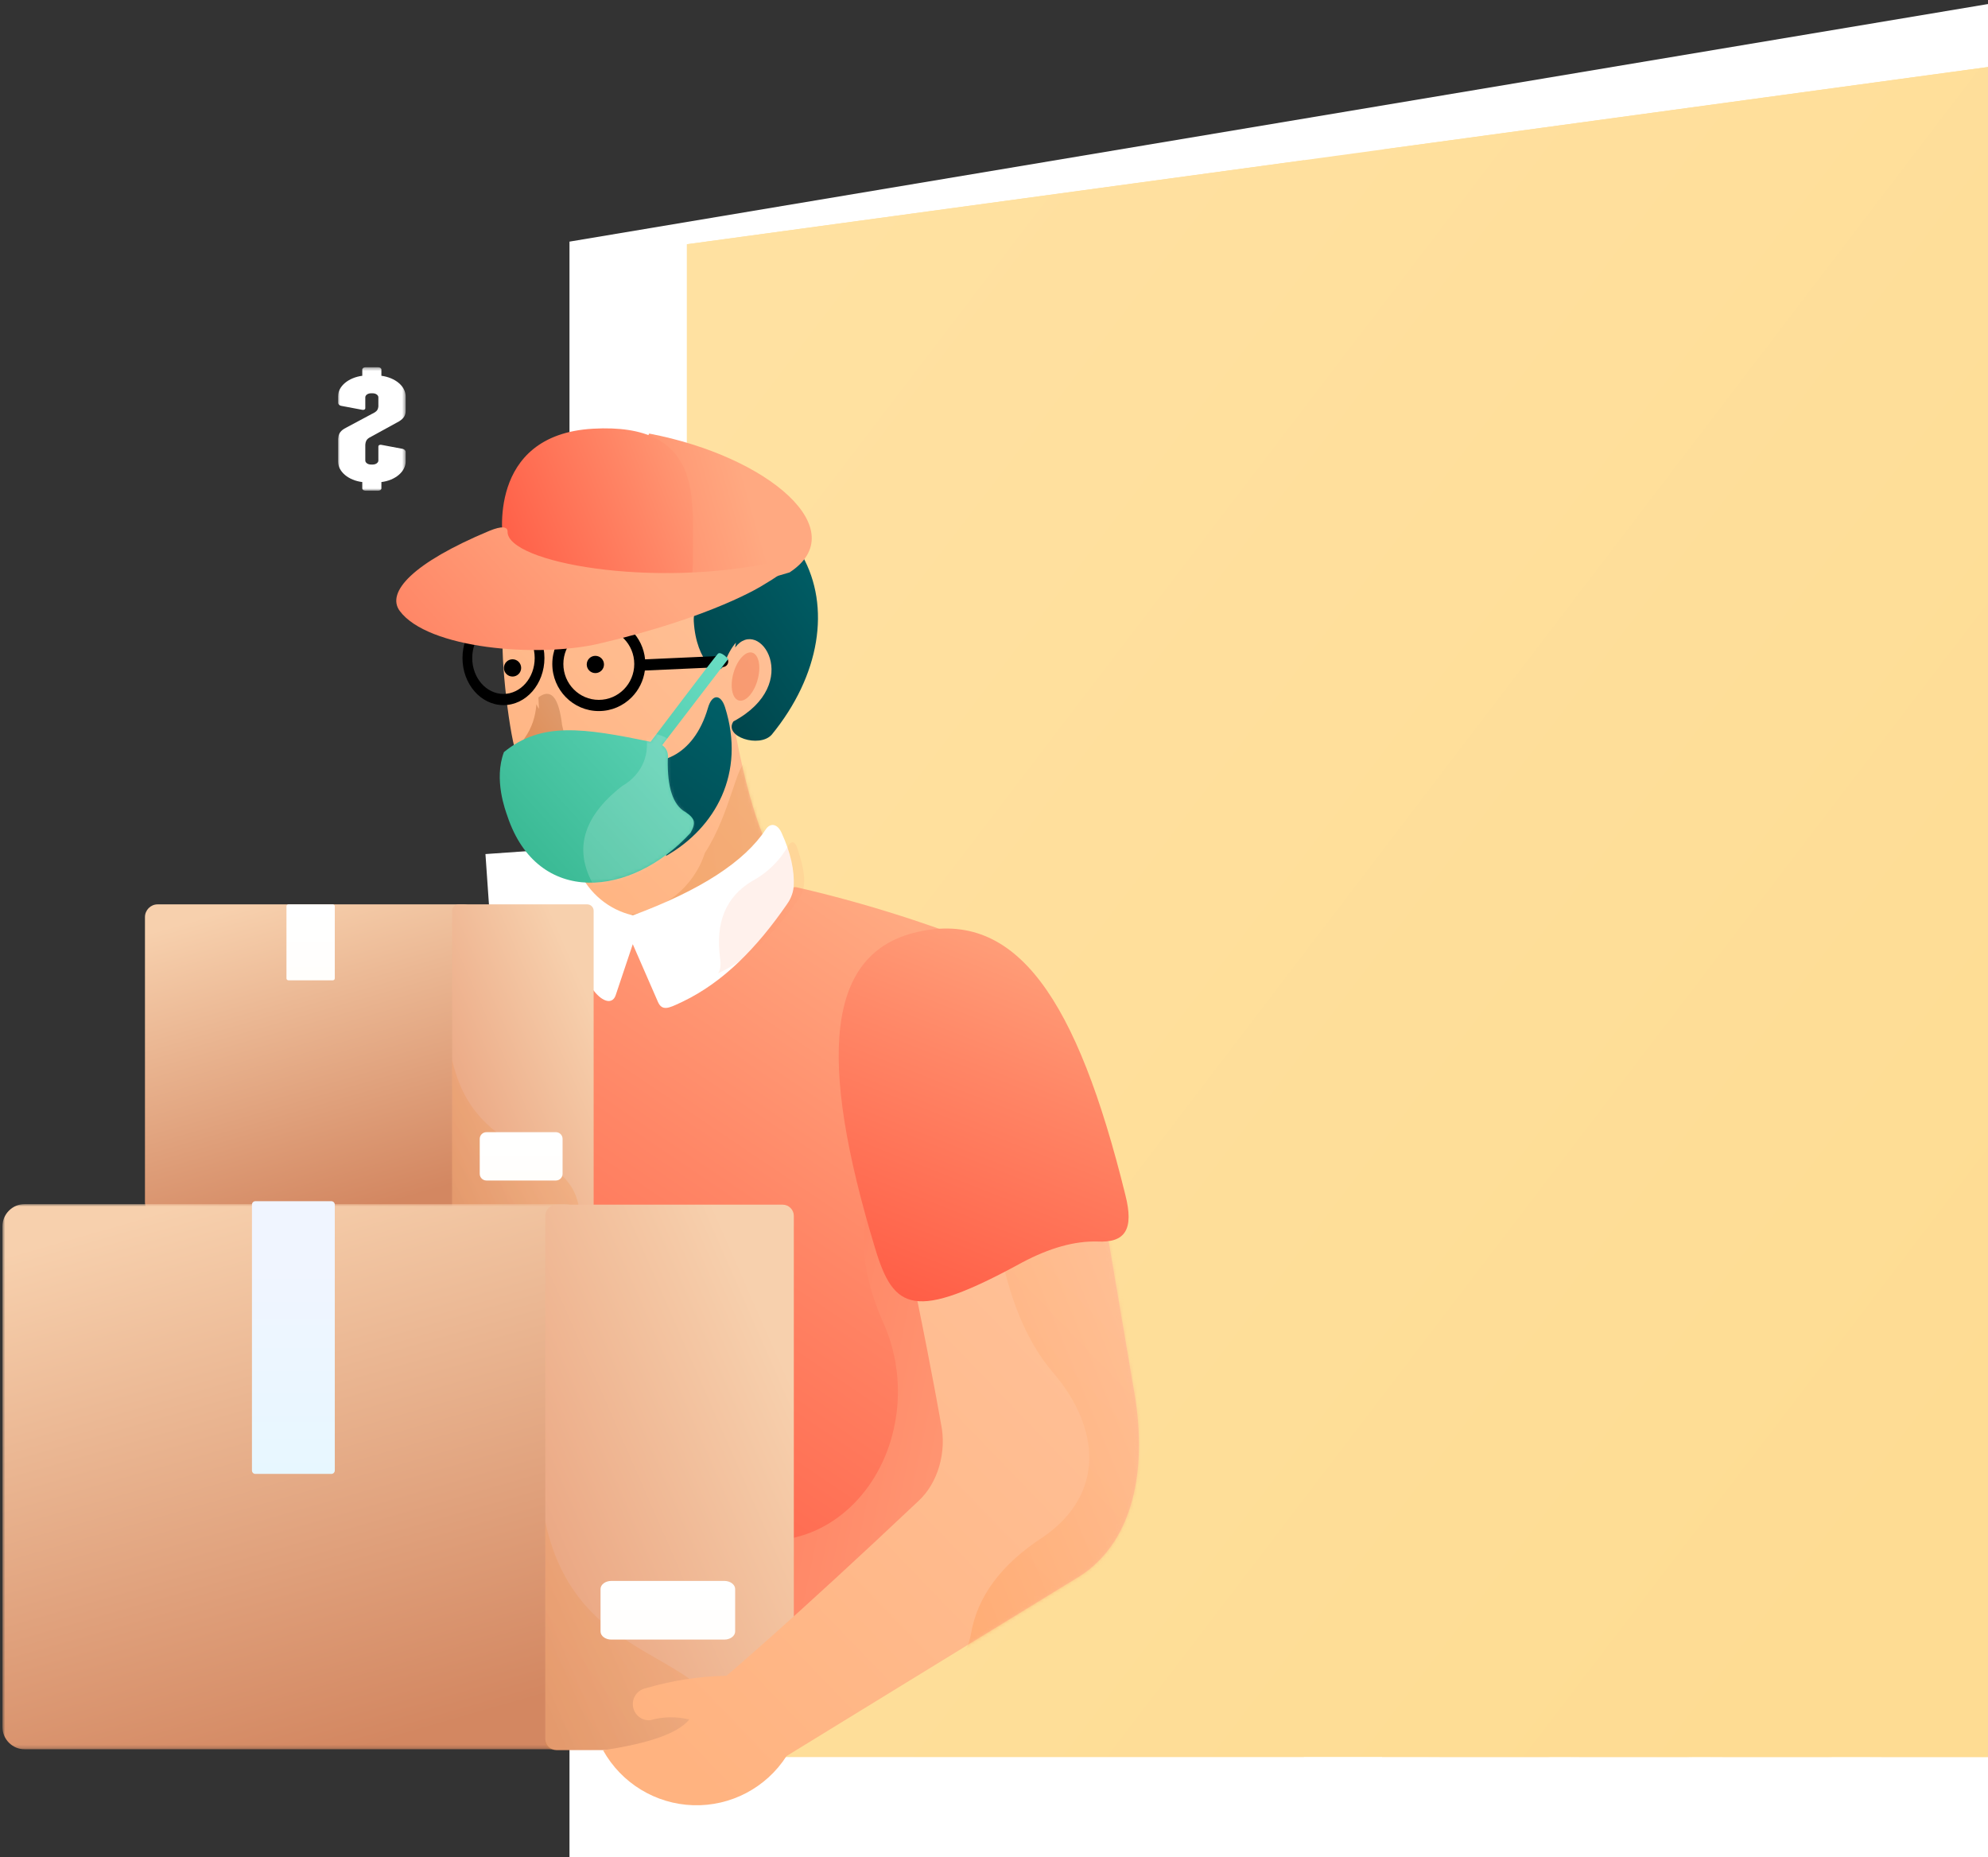 <svg width="576" height="538" viewBox="0 0 576 538" fill="none" xmlns="http://www.w3.org/2000/svg">
<rect x="0" y="0" width="576" height="538" fill="#333333" stroke="none"/>
<path fill-rule="evenodd" clip-rule="evenodd" d="M165 70L583 0V504V538H165V70Z" fill="white"/>
<path fill-rule="evenodd" clip-rule="evenodd" d="M199.133 70.755L579.133 19V478.033V509H199.133V70.755Z" fill="url(#paint0_linear_0_1384)"/>
<mask id="mask0_0_1384" style="mask-type:luminance" maskUnits="userSpaceOnUse" x="199" y="19" width="381" height="490">
<path fill-rule="evenodd" clip-rule="evenodd" d="M199.133 70.755L579.133 19V478.033V509H199.133V70.755Z" fill="white"/>
</mask>
<g mask="url(#mask0_0_1384)">
<path fill-rule="evenodd" clip-rule="evenodd" d="M180.601 162.845L185.023 243.74L228.801 242.211L227.572 161.205L180.601 162.845Z" fill="#FDE3C2"/>
<path fill-rule="evenodd" clip-rule="evenodd" d="M228.418 241.22L237.495 240.903L239.642 161.492L227.246 160.211L228.418 241.22Z" fill="#E9C3AF"/>
<path fill-rule="evenodd" clip-rule="evenodd" d="M185.101 243.766L229.074 242.231L228.899 237.234L185.101 243.766Z" fill="#E9C3AF"/>
<mask id="mask1_0_1384" style="mask-type:luminance" maskUnits="userSpaceOnUse" x="190" y="194" width="28" height="33">
<path fill-rule="evenodd" clip-rule="evenodd" d="M202.541 197.182C195.192 201.622 190.017 211.205 190.981 218.586C191.946 225.966 198.685 228.35 206.034 223.907C213.385 219.465 218.56 209.881 217.593 202.504C216.942 197.506 213.641 194.801 209.297 194.953C207.224 195.025 204.916 195.748 202.541 197.182Z" fill="white"/>
</mask>
<g mask="url(#mask1_0_1384)">
<path fill-rule="evenodd" clip-rule="evenodd" d="M202.541 197.182C195.192 201.622 190.017 211.205 190.981 218.586C191.946 225.966 198.685 228.35 206.034 223.907C213.385 219.465 218.56 209.881 217.593 202.504C216.942 197.506 213.641 194.801 209.297 194.953C207.224 195.025 204.916 195.748 202.541 197.182Z" fill="url(#paint1_linear_0_1384)"/>
</g>
<mask id="mask2_0_1384" style="mask-type:luminance" maskUnits="userSpaceOnUse" x="191" y="184" width="33" height="35">
<path fill-rule="evenodd" clip-rule="evenodd" d="M211.336 197.881C208.126 201.947 205.214 206.26 202.497 210.724C202.216 210.514 201.941 210.294 201.665 210.082C200.62 209.266 199.522 208.517 198.423 207.766C196.227 206.264 193.971 204.84 191.529 203.64C192.966 206.091 194.579 208.317 196.256 210.468C197.095 211.543 197.931 212.616 198.823 213.624C199.709 214.642 200.555 215.705 201.484 216.666L203.314 218.556L205.19 216.249C209.005 211.562 212.494 206.608 215.638 201.377C218.786 196.146 221.701 190.73 223.826 184.669C219.058 188.584 215.083 193.14 211.336 197.881Z" fill="white"/>
</mask>
<g mask="url(#mask2_0_1384)">
<path fill-rule="evenodd" clip-rule="evenodd" d="M211.336 197.881C208.126 201.947 205.214 206.26 202.497 210.724C202.216 210.514 201.941 210.294 201.665 210.082C200.62 209.266 199.522 208.517 198.423 207.766C196.227 206.264 193.971 204.84 191.529 203.64C192.966 206.091 194.579 208.317 196.256 210.468C197.095 211.543 197.931 212.616 198.823 213.624C199.709 214.642 200.555 215.705 201.484 216.666L203.314 218.556L205.19 216.249C209.005 211.562 212.494 206.608 215.638 201.377C218.786 196.146 221.701 190.73 223.826 184.669C219.058 188.584 215.083 193.14 211.336 197.881Z" fill="url(#paint2_linear_0_1384)"/>
</g>
<path fill-rule="evenodd" clip-rule="evenodd" d="M278.563 239.428L235.227 240.941L230.818 160.047L277.318 158.423L278.563 239.428Z" fill="#FDE3C2"/>
<path fill-rule="evenodd" clip-rule="evenodd" d="M277.317 158.424L289.162 159.726L287.234 239.126L278.562 239.429L277.317 158.424Z" fill="#E9C3AF"/>
<path fill-rule="evenodd" clip-rule="evenodd" d="M235.227 240.941L278.562 239.428L278.447 236.13L235.227 240.941Z" fill="#E9C3AF"/>
<mask id="mask3_0_1384" style="mask-type:luminance" maskUnits="userSpaceOnUse" x="243" y="192" width="28" height="33">
<path fill-rule="evenodd" clip-rule="evenodd" d="M255.534 195.182C248.185 199.622 243.008 209.206 243.973 216.586C244.939 223.966 251.679 226.35 259.03 221.907C266.377 217.465 271.554 207.882 270.59 200.504C269.935 195.506 266.635 192.801 262.289 192.953C260.218 193.025 257.908 193.748 255.534 195.182Z" fill="white"/>
</mask>
<g mask="url(#mask3_0_1384)">
<path fill-rule="evenodd" clip-rule="evenodd" d="M255.534 195.182C248.185 199.622 243.008 209.206 243.973 216.586C244.939 223.966 251.679 226.35 259.03 221.907C266.377 217.465 271.554 207.882 270.59 200.504C269.935 195.506 266.635 192.801 262.289 192.953C260.218 193.025 257.908 193.748 255.534 195.182Z" fill="url(#paint3_linear_0_1384)"/>
</g>
<mask id="mask4_0_1384" style="mask-type:luminance" maskUnits="userSpaceOnUse" x="242" y="182" width="33" height="35">
<path fill-rule="evenodd" clip-rule="evenodd" d="M262.327 195.881C259.114 199.947 256.203 204.261 253.486 208.725C253.204 208.514 252.932 208.295 252.655 208.082C251.609 207.267 250.51 206.518 249.411 205.767C247.216 204.264 244.957 202.841 242.519 201.641C243.952 204.091 245.567 206.318 247.244 208.468C248.083 209.543 248.919 210.616 249.809 211.624C250.695 212.642 251.54 213.706 252.472 214.666L254.303 216.556L256.178 214.25C259.993 209.562 263.482 204.608 266.626 199.377C269.774 194.146 272.69 188.73 274.817 182.669C270.047 186.584 266.071 191.14 262.327 195.881Z" fill="white"/>
</mask>
<g mask="url(#mask4_0_1384)">
<path fill-rule="evenodd" clip-rule="evenodd" d="M262.327 195.881C259.114 199.947 256.203 204.261 253.486 208.725C253.204 208.514 252.932 208.295 252.655 208.082C251.609 207.267 250.51 206.518 249.411 205.767C247.216 204.264 244.957 202.841 242.519 201.641C243.952 204.091 245.567 206.318 247.244 208.468C248.083 209.543 248.919 210.616 249.809 211.624C250.695 212.642 251.54 213.706 252.472 214.666L254.303 216.556L256.178 214.25C259.993 209.562 263.482 204.608 266.626 199.377C269.774 194.146 272.69 188.73 274.817 182.669C270.047 186.584 266.071 191.14 262.327 195.881Z" fill="url(#paint4_linear_0_1384)"/>
</g>
<path fill-rule="evenodd" clip-rule="evenodd" d="M320.431 237.651L287.515 238.8L284.518 187.434L319.835 186.2L320.431 237.651Z" fill="#E3DCB1"/>
<path fill-rule="evenodd" clip-rule="evenodd" d="M319.836 186.2L328.826 186.975L327.017 237.42L320.432 237.65L319.836 186.2Z" fill="#A69A85"/>
<mask id="mask5_0_1384" style="mask-type:luminance" maskUnits="userSpaceOnUse" x="287" y="235" width="34" height="4">
<path fill-rule="evenodd" clip-rule="evenodd" d="M287.438 236.592L320.354 235.442L320.431 237.651L287.515 238.801L287.438 236.592Z" fill="white"/>
</mask>
<g mask="url(#mask5_0_1384)">
<path fill-rule="evenodd" clip-rule="evenodd" d="M287.515 238.8L320.431 237.651L320.358 235.558L287.515 238.8Z" fill="#A69A85"/>
</g>
<mask id="mask6_0_1384" style="mask-type:luminance" maskUnits="userSpaceOnUse" x="293" y="208" width="21" height="20">
<path fill-rule="evenodd" clip-rule="evenodd" d="M302.249 209.692C296.696 212.499 292.759 218.504 293.449 223.106C294.146 227.707 299.208 229.164 304.759 226.359C310.313 223.552 314.252 217.549 313.557 212.947C313.09 209.831 310.616 208.157 307.345 208.271C305.784 208.326 304.042 208.787 302.249 209.692Z" fill="white"/>
</mask>
<g mask="url(#mask6_0_1384)">
<path fill-rule="evenodd" clip-rule="evenodd" d="M302.249 209.692C296.696 212.499 292.759 218.504 293.449 223.106C294.146 227.707 299.208 229.164 304.759 226.359C310.313 223.552 314.252 217.549 313.557 212.947C313.09 209.831 310.616 208.157 307.345 208.271C305.784 208.326 304.042 208.787 302.249 209.692Z" fill="url(#paint5_linear_0_1384)"/>
</g>
<mask id="mask7_0_1384" style="mask-type:luminance" maskUnits="userSpaceOnUse" x="292" y="201" width="26" height="23">
<path fill-rule="evenodd" clip-rule="evenodd" d="M307.408 210.284C304.919 212.944 302.664 215.762 300.554 218.681C300.337 218.545 300.13 218.403 299.916 218.267C299.114 217.74 298.271 217.256 297.43 216.77C295.747 215.805 294.016 214.886 292.147 214.117C293.238 215.705 294.473 217.145 295.753 218.539C296.392 219.234 297.033 219.931 297.713 220.584C298.391 221.243 299.037 221.933 299.75 222.552L301.151 223.773L302.604 222.265C305.556 219.2 308.264 215.96 310.703 212.541C313.144 209.123 315.412 205.585 317.071 201.633C313.386 204.196 310.311 207.181 307.408 210.284Z" fill="white"/>
</mask>
<g mask="url(#mask7_0_1384)">
<path fill-rule="evenodd" clip-rule="evenodd" d="M307.408 210.284C304.919 212.944 302.664 215.762 300.554 218.681C300.337 218.545 300.13 218.403 299.916 218.267C299.114 217.74 298.271 217.256 297.43 216.77C295.747 215.805 294.016 214.886 292.147 214.117C293.238 215.705 294.473 217.145 295.753 218.539C296.392 219.234 297.033 219.931 297.713 220.584C298.391 221.243 299.037 221.933 299.75 222.552L301.151 223.773L302.604 222.265C305.556 219.2 308.264 215.96 310.703 212.541C313.144 209.123 315.412 205.585 317.071 201.633C313.386 204.196 310.311 207.181 307.408 210.284Z" fill="url(#paint6_linear_0_1384)"/>
</g>
<path fill-rule="evenodd" clip-rule="evenodd" d="M358.996 236.666L326.447 237.802L323.466 186.436L358.389 185.216L358.996 236.666Z" fill="#E3DCB1"/>
<mask id="mask8_0_1384" style="mask-type:luminance" maskUnits="userSpaceOnUse" x="357" y="184" width="13" height="53">
<path fill-rule="evenodd" clip-rule="evenodd" d="M357.2 185.257L367.239 184.906L369.034 236.315L358.996 236.665L357.2 185.257Z" fill="white"/>
</mask>
<g mask="url(#mask8_0_1384)">
<path fill-rule="evenodd" clip-rule="evenodd" d="M358.389 185.215L367.279 185.994L365.51 236.438L358.996 236.665L358.389 185.215Z" fill="#A69A85"/>
</g>
<mask id="mask9_0_1384" style="mask-type:luminance" maskUnits="userSpaceOnUse" x="326" y="234" width="33" height="4">
<path fill-rule="evenodd" clip-rule="evenodd" d="M326.37 235.594L358.919 234.457L358.996 236.666L326.447 237.803L326.37 235.594Z" fill="white"/>
</mask>
<g mask="url(#mask9_0_1384)">
<path fill-rule="evenodd" clip-rule="evenodd" d="M326.447 237.802L358.996 236.666L358.923 234.573L326.447 237.802Z" fill="#A69A85"/>
</g>
<mask id="mask10_0_1384" style="mask-type:luminance" maskUnits="userSpaceOnUse" x="332" y="206" width="21" height="20">
<path fill-rule="evenodd" clip-rule="evenodd" d="M341.297 207.69C335.689 210.499 331.708 216.506 332.405 221.107C333.103 225.709 338.218 227.163 343.828 224.356C349.436 221.547 353.418 215.543 352.718 210.941C352.247 207.825 349.749 206.152 346.444 206.268C344.868 206.323 343.11 206.785 341.297 207.69Z" fill="white"/>
</mask>
<g mask="url(#mask10_0_1384)">
<path fill-rule="evenodd" clip-rule="evenodd" d="M341.297 207.69C335.689 210.499 331.708 216.506 332.405 221.107C333.103 225.709 338.218 227.163 343.828 224.356C349.436 221.547 353.418 215.543 352.718 210.941C352.247 207.825 349.749 206.152 346.444 206.268C344.868 206.323 343.11 206.785 341.297 207.69Z" fill="url(#paint7_linear_0_1384)"/>
</g>
<mask id="mask11_0_1384" style="mask-type:luminance" maskUnits="userSpaceOnUse" x="331" y="200" width="25" height="23">
<path fill-rule="evenodd" clip-rule="evenodd" d="M345.898 209.285C343.483 211.942 341.294 214.758 339.249 217.674C339.04 217.538 338.837 217.396 338.631 217.26C337.852 216.732 337.033 216.247 336.216 215.76C334.578 214.793 332.899 213.872 331.08 213.102C332.144 214.691 333.34 216.132 334.586 217.528C335.21 218.223 335.833 218.92 336.494 219.575C337.151 220.234 337.779 220.924 338.472 221.544L339.834 222.767L341.241 221.26C344.107 218.198 346.73 214.962 349.097 211.544C351.467 208.129 353.666 204.594 355.273 200.643C351.697 203.203 348.711 206.185 345.898 209.285Z" fill="white"/>
</mask>
<g mask="url(#mask11_0_1384)">
<path fill-rule="evenodd" clip-rule="evenodd" d="M345.898 209.285C343.483 211.942 341.294 214.758 339.249 217.674C339.04 217.538 338.837 217.396 338.631 217.26C337.852 216.732 337.033 216.247 336.216 215.76C334.578 214.793 332.899 213.872 331.08 213.102C332.144 214.691 333.34 216.132 334.586 217.528C335.21 218.223 335.833 218.92 336.494 219.575C337.151 220.234 337.779 220.924 338.472 221.544L339.834 222.767L341.241 221.26C344.107 218.198 346.73 214.962 349.097 211.544C351.467 208.129 353.666 204.594 355.273 200.643C351.697 203.203 348.711 206.185 345.898 209.285Z" fill="url(#paint8_linear_0_1384)"/>
</g>
<path fill-rule="evenodd" clip-rule="evenodd" d="M343.464 185.424L310.335 186.581L307.301 134.319L342.847 133.078L343.464 185.424Z" fill="#E3DCB1"/>
<mask id="mask12_0_1384" style="mask-type:luminance" maskUnits="userSpaceOnUse" x="341" y="132" width="13" height="54">
<path fill-rule="evenodd" clip-rule="evenodd" d="M341.638 133.12L351.858 132.763L353.684 185.066L343.464 185.423L341.638 133.12Z" fill="white"/>
</mask>
<g mask="url(#mask12_0_1384)">
<path fill-rule="evenodd" clip-rule="evenodd" d="M342.847 133.077L351.896 133.87L350.094 185.192L343.464 185.423L342.847 133.077Z" fill="#A69A85"/>
</g>
<path fill-rule="evenodd" clip-rule="evenodd" d="M310.335 186.581L343.464 185.424L343.39 183.295L310.335 186.581Z" fill="#A69A85"/>
<mask id="mask13_0_1384" style="mask-type:luminance" maskUnits="userSpaceOnUse" x="316" y="155" width="21" height="20">
<path fill-rule="evenodd" clip-rule="evenodd" d="M325.131 156.56C319.521 159.369 315.54 165.376 316.24 169.98C316.94 174.581 322.052 176.038 327.663 173.229C333.269 170.42 337.252 164.415 336.554 159.814C336.081 156.697 333.583 155.023 330.279 155.138C328.702 155.193 326.942 155.655 325.131 156.56Z" fill="white"/>
</mask>
<g mask="url(#mask13_0_1384)">
<path fill-rule="evenodd" clip-rule="evenodd" d="M325.131 156.56C319.521 159.369 315.54 165.376 316.24 169.98C316.94 174.581 322.052 176.038 327.663 173.229C333.269 170.42 337.252 164.415 336.554 159.814C336.081 156.697 333.583 155.023 330.279 155.138C328.702 155.193 326.942 155.655 325.131 156.56Z" fill="url(#paint9_linear_0_1384)"/>
</g>
<mask id="mask14_0_1384" style="mask-type:luminance" maskUnits="userSpaceOnUse" x="315" y="149" width="26" height="23">
<path fill-rule="evenodd" clip-rule="evenodd" d="M330.424 157.97C327.938 160.662 325.682 163.516 323.574 166.473C323.357 166.333 323.15 166.191 322.935 166.054C322.134 165.519 321.293 165.029 320.449 164.538C318.768 163.558 317.034 162.624 315.164 161.844C316.256 163.455 317.492 164.915 318.773 166.325C319.412 167.031 320.053 167.737 320.736 168.399C321.412 169.064 322.06 169.765 322.771 170.393L324.171 171.631L325.625 170.106C328.579 166.998 331.28 163.721 333.72 160.259C336.16 156.799 338.427 153.216 340.084 149.212C336.4 151.809 333.326 154.83 330.424 157.97Z" fill="white"/>
</mask>
<g mask="url(#mask14_0_1384)">
<path fill-rule="evenodd" clip-rule="evenodd" d="M330.424 157.97C327.938 160.662 325.682 163.516 323.574 166.473C323.357 166.333 323.15 166.191 322.935 166.054C322.134 165.519 321.293 165.029 320.449 164.538C318.768 163.558 317.034 162.624 315.164 161.844C316.256 163.455 317.492 164.915 318.773 166.325C319.412 167.031 320.053 167.737 320.736 168.399C321.412 169.064 322.06 169.765 322.771 170.393L324.171 171.631L325.625 170.106C328.579 166.998 331.28 163.721 333.72 160.259C336.16 156.799 338.427 153.216 340.084 149.212C336.4 151.809 333.326 154.83 330.424 157.97Z" fill="url(#paint10_linear_0_1384)"/>
</g>
<path fill-rule="evenodd" clip-rule="evenodd" d="M147.989 429.662L150.596 450.852L145.941 506.268L153.108 454.924L182.993 453.502L152.55 451.463L152.27 432.512L200.401 430.072L147.989 429.662Z" fill="#FFFCE9"/>
<path fill-rule="evenodd" clip-rule="evenodd" d="M198.996 432.312L197.506 451.463H186.707V446.371C186.707 446.371 193.548 446.422 193.886 441.889C194.218 437.447 193.18 432.719 193.18 432.719L198.996 432.312ZM205.979 508L201.095 505.25L197.828 454.213H186.426V504.791L148.026 508H205.979Z" fill="#F2B39A"/>
<path fill-rule="evenodd" clip-rule="evenodd" d="M204.407 451.462C211.598 450.958 218.789 450.925 225.978 450.852C233.169 450.922 240.36 450.955 247.548 451.462C240.36 451.973 233.169 452.003 225.978 452.073C218.789 452 211.598 451.967 204.407 451.462Z" fill="#F0758F"/>
<path fill-rule="evenodd" clip-rule="evenodd" d="M198.402 429.662L201.008 450.852L196.354 506.268L203.521 454.924L233.405 453.502L202.963 451.463L202.682 432.512L250.813 430.072L198.402 429.662Z" fill="#FFFCE9"/>
<path fill-rule="evenodd" clip-rule="evenodd" d="M225.286 466.827L229.024 463.907L231.09 468.392L235.642 467.705L235.567 472.73L239.886 474.435L237.687 478.847L240.788 482.554L236.966 485.343L238.137 490.199L233.57 490.724L232.541 495.625L228.276 493.766L225.286 497.579L222.297 493.766L218.029 495.625L217.003 490.724L212.436 490.199L213.607 485.343L209.785 482.554L212.886 478.847L210.687 474.435L215.006 472.73L214.931 467.705L219.483 468.392L221.549 463.907L225.286 466.827Z" fill="#FFF8E2"/>
<path fill-rule="evenodd" clip-rule="evenodd" d="M249.408 432.312L247.918 451.463H237.119V446.371C237.119 446.371 243.96 446.422 244.298 441.889C244.63 437.447 243.592 432.719 243.592 432.719L249.408 432.312ZM256.388 508L251.508 505.25L248.241 454.213H236.838V504.791L198.439 508H256.388Z" fill="#F2B39A"/>
<path fill-rule="evenodd" clip-rule="evenodd" d="M254.322 451.462C261.513 450.958 268.705 450.925 275.893 450.852C283.084 450.922 290.272 450.955 297.464 451.462C290.272 451.973 283.084 452.003 275.893 452.073C268.705 452 261.513 451.967 254.322 451.462Z" fill="#F0758F"/>
<path fill-rule="evenodd" clip-rule="evenodd" d="M248.317 429.662L250.923 450.852L246.269 506.268L253.436 454.924L283.32 453.502L252.878 451.463L252.597 432.512L300.728 430.072L248.317 429.662Z" fill="#FFFCE9"/>
<path fill-rule="evenodd" clip-rule="evenodd" d="M275.202 466.827L278.939 463.907L281.005 468.392L285.557 467.705L285.482 472.73L289.802 474.435L287.602 478.847L290.703 482.554L286.882 485.343L288.052 490.199L283.485 490.724L282.456 495.625L278.191 493.766L275.202 497.579L272.212 493.766L267.944 495.625L266.918 490.724L262.352 490.199L263.522 485.343L259.7 482.554L262.801 478.847L260.602 474.435L264.922 472.73L264.846 467.705L269.398 468.392L271.464 463.907L275.202 466.827Z" fill="#FFF8E2"/>
<path fill-rule="evenodd" clip-rule="evenodd" d="M299.323 432.312L297.833 451.463H287.034V446.371C287.034 446.371 293.876 446.422 294.213 441.889C294.545 437.447 293.508 432.719 293.508 432.719L299.323 432.312ZM306.303 508L301.423 505.25L298.156 454.213H286.754V504.791L248.354 508H306.303Z" fill="#F2B39A"/>
<path fill-rule="evenodd" clip-rule="evenodd" d="M300.345 409.634L303.65 435.924L297.749 504.673L306.838 440.978L344.728 439.208L306.13 436.679L305.776 413.174L366.8 410.141L300.345 409.634Z" fill="#FFFCE9"/>
<path fill-rule="evenodd" clip-rule="evenodd" d="M334.432 455.742L339.172 452.118L341.793 457.685L347.562 456.832L347.466 463.064L352.942 465.18L350.155 470.654L354.085 475.256L349.24 478.71L350.725 484.739L344.934 485.392L343.632 491.47L338.223 489.165L334.432 493.895L330.643 489.165L325.232 491.47L323.929 485.392L318.138 484.739L319.623 478.71L314.781 475.256L318.711 470.654L315.921 465.18L321.397 463.064L321.305 456.832L327.07 457.685L329.695 452.118L334.432 455.742Z" fill="#FFF8E2"/>
<mask id="mask15_0_1384" style="mask-type:luminance" maskUnits="userSpaceOnUse" x="299" y="412" width="74" height="95">
<path fill-rule="evenodd" clip-rule="evenodd" d="M372.993 412.922H299.514V506.821H372.993V412.922Z" fill="white"/>
</mask>
<g mask="url(#mask15_0_1384)">
<path fill-rule="evenodd" clip-rule="evenodd" d="M364.138 412.922L362.25 436.68H348.556V430.362C348.556 430.362 357.233 430.426 357.658 424.804C358.08 419.294 356.765 413.426 356.765 413.426L364.138 412.922ZM372.993 506.823L366.799 503.411L362.66 440.092H348.205V502.84L299.514 506.823H372.993Z" fill="#F2B39A"/>
</g>
<path fill-rule="evenodd" clip-rule="evenodd" d="M307.958 436.68C317.075 436.055 326.192 436.012 335.309 435.924C344.426 436.009 353.542 436.049 362.659 436.68C353.542 437.311 344.426 437.351 335.309 437.439C326.192 437.348 317.075 437.308 307.958 436.68Z" fill="#F0758F"/>
</g>
<mask id="mask16_0_1384" style="mask-type:luminance" maskUnits="userSpaceOnUse" x="412" y="413" width="39" height="96">
<path fill-rule="evenodd" clip-rule="evenodd" d="M412 413.724L413.797 509H449.042L450.838 413.724H412Z" fill="white"/>
</mask>
<g mask="url(#mask16_0_1384)">
<path fill-rule="evenodd" clip-rule="evenodd" d="M412 413.724L413.797 509H449.042L450.838 413.724H412Z" fill="url(#paint11_linear_0_1384)"/>
</g>
<path fill-rule="evenodd" clip-rule="evenodd" d="M416 483H445V438H416V483Z" fill="#F9C6B2"/>
<mask id="mask17_0_1384" style="mask-type:luminance" maskUnits="userSpaceOnUse" x="416" y="413" width="34" height="96">
<path fill-rule="evenodd" clip-rule="evenodd" d="M416.43 413.724H449.052V509H416.43V413.724Z" fill="white"/>
</mask>
<g mask="url(#mask17_0_1384)">
<path fill-rule="evenodd" clip-rule="evenodd" d="M416.43 413.724L417.136 509H449.052L423.736 504.71L424.09 413.724H416.43Z" fill="#F2B39A"/>
</g>
<mask id="mask18_0_1384" style="mask-type:luminance" maskUnits="userSpaceOnUse" x="453" y="413" width="40" height="96">
<path fill-rule="evenodd" clip-rule="evenodd" d="M453.257 413.724L455.063 509H490.486L492.294 413.724H453.257Z" fill="white"/>
</mask>
<g mask="url(#mask18_0_1384)">
<path fill-rule="evenodd" clip-rule="evenodd" d="M453.257 413.724L455.063 509H490.486L492.294 413.724H453.257Z" fill="url(#paint12_linear_0_1384)"/>
</g>
<path fill-rule="evenodd" clip-rule="evenodd" d="M457 483H486V438H457V483Z" fill="#F9C6B2"/>
<mask id="mask19_0_1384" style="mask-type:luminance" maskUnits="userSpaceOnUse" x="456" y="413" width="34" height="96">
<path fill-rule="evenodd" clip-rule="evenodd" d="M456.892 413.724H489.514V509H456.892V413.724Z" fill="white"/>
</mask>
<g mask="url(#mask19_0_1384)">
<path fill-rule="evenodd" clip-rule="evenodd" d="M456.892 413.724L457.598 509H489.514L464.198 504.71L464.552 413.724H456.892Z" fill="#F2B39A"/>
</g>
<mask id="mask20_0_1384" style="mask-type:luminance" maskUnits="userSpaceOnUse" x="493" y="413" width="40" height="96">
<path fill-rule="evenodd" clip-rule="evenodd" d="M493.711 413.724L495.52 509H530.942L532.751 413.724H493.711Z" fill="white"/>
</mask>
<g mask="url(#mask20_0_1384)">
<path fill-rule="evenodd" clip-rule="evenodd" d="M493.711 413.724L495.52 509H530.942L532.751 413.724H493.711Z" fill="url(#paint13_linear_0_1384)"/>
</g>
<path fill-rule="evenodd" clip-rule="evenodd" d="M498 483H527V438H498V483Z" fill="#F9C6B2"/>
<mask id="mask21_0_1384" style="mask-type:luminance" maskUnits="userSpaceOnUse" x="498" y="413" width="33" height="96">
<path fill-rule="evenodd" clip-rule="evenodd" d="M498.351 413.724H530.746V509H498.351V413.724Z" fill="white"/>
</mask>
<g mask="url(#mask21_0_1384)">
<path fill-rule="evenodd" clip-rule="evenodd" d="M498.351 413.724L499.053 509H530.746L505.606 504.71L505.958 413.724H498.351Z" fill="#F2B39A"/>
</g>
<mask id="mask22_0_1384" style="mask-type:luminance" maskUnits="userSpaceOnUse" x="540" y="413" width="39" height="96">
<path fill-rule="evenodd" clip-rule="evenodd" d="M540 413.724L541.797 509H577.042L578.838 413.724H540Z" fill="white"/>
</mask>
<g mask="url(#mask22_0_1384)">
<path fill-rule="evenodd" clip-rule="evenodd" d="M540 413.724L541.797 509H577.042L578.838 413.724H540Z" fill="url(#paint14_linear_0_1384)"/>
</g>
<path fill-rule="evenodd" clip-rule="evenodd" d="M544 483H573V438H544V483Z" fill="#F9C6B2"/>
<mask id="mask23_0_1384" style="mask-type:luminance" maskUnits="userSpaceOnUse" x="544" y="413" width="34" height="96">
<path fill-rule="evenodd" clip-rule="evenodd" d="M544.43 413.724H577.052V509H544.43V413.724Z" fill="white"/>
</mask>
<g mask="url(#mask23_0_1384)">
<path fill-rule="evenodd" clip-rule="evenodd" d="M544.43 413.724L545.136 509H577.052L551.736 504.71L552.09 413.724H544.43Z" fill="#F2B39A"/>
</g>
<mask id="mask24_0_1384" style="mask-type:luminance" maskUnits="userSpaceOnUse" x="435" y="317" width="39" height="96">
<path fill-rule="evenodd" clip-rule="evenodd" d="M435 317.724L436.797 413H472.042L473.838 317.724H435Z" fill="white"/>
</mask>
<g mask="url(#mask24_0_1384)">
<path fill-rule="evenodd" clip-rule="evenodd" d="M435 317.724L436.797 413H472.042L473.838 317.724H435Z" fill="url(#paint15_linear_0_1384)"/>
</g>
<path fill-rule="evenodd" clip-rule="evenodd" d="M439 387H468V342H439V387Z" fill="#F9C6B2"/>
<mask id="mask25_0_1384" style="mask-type:luminance" maskUnits="userSpaceOnUse" x="439" y="317" width="34" height="96">
<path fill-rule="evenodd" clip-rule="evenodd" d="M439.43 317.724H472.052V413H439.43V317.724Z" fill="white"/>
</mask>
<g mask="url(#mask25_0_1384)">
<path fill-rule="evenodd" clip-rule="evenodd" d="M439.43 317.724L440.136 413H472.052L446.736 408.71L447.09 317.724H439.43Z" fill="#F2B39A"/>
</g>
<mask id="mask26_0_1384" style="mask-type:luminance" maskUnits="userSpaceOnUse" x="476" y="317" width="40" height="96">
<path fill-rule="evenodd" clip-rule="evenodd" d="M476.257 317.724L478.063 413H513.486L515.294 317.724H476.257Z" fill="white"/>
</mask>
<g mask="url(#mask26_0_1384)">
<path fill-rule="evenodd" clip-rule="evenodd" d="M476.257 317.724L478.063 413H513.486L515.294 317.724H476.257Z" fill="url(#paint16_linear_0_1384)"/>
</g>
<path fill-rule="evenodd" clip-rule="evenodd" d="M480 387H509V342H480V387Z" fill="#F9C6B2"/>
<mask id="mask27_0_1384" style="mask-type:luminance" maskUnits="userSpaceOnUse" x="479" y="317" width="34" height="96">
<path fill-rule="evenodd" clip-rule="evenodd" d="M479.892 317.724H512.514V413H479.892V317.724Z" fill="white"/>
</mask>
<g mask="url(#mask27_0_1384)">
<path fill-rule="evenodd" clip-rule="evenodd" d="M479.892 317.724L480.598 413H512.514L487.198 408.71L487.552 317.724H479.892Z" fill="#F2B39A"/>
</g>
<mask id="mask28_0_1384" style="mask-type:luminance" maskUnits="userSpaceOnUse" x="516" y="317" width="40" height="96">
<path fill-rule="evenodd" clip-rule="evenodd" d="M516.711 317.724L518.52 413H553.942L555.751 317.724H516.711Z" fill="white"/>
</mask>
<g mask="url(#mask28_0_1384)">
<path fill-rule="evenodd" clip-rule="evenodd" d="M516.711 317.724L518.52 413H553.942L555.751 317.724H516.711Z" fill="url(#paint17_linear_0_1384)"/>
</g>
<path fill-rule="evenodd" clip-rule="evenodd" d="M521 387H550V342H521V387Z" fill="#F9C6B2"/>
<mask id="mask29_0_1384" style="mask-type:luminance" maskUnits="userSpaceOnUse" x="521" y="317" width="33" height="96">
<path fill-rule="evenodd" clip-rule="evenodd" d="M521.351 317.724H553.746V413H521.351V317.724Z" fill="white"/>
</mask>
<g mask="url(#mask29_0_1384)">
<path fill-rule="evenodd" clip-rule="evenodd" d="M521.351 317.724L522.053 413H553.746L528.606 408.71L528.958 317.724H521.351Z" fill="#F2B39A"/>
</g>
<path fill-rule="evenodd" clip-rule="evenodd" d="M400.44 40H377.826V230.739L140.654 247.429L142.226 270.053L377.826 253.473V538H400.44V251.882L637.612 235.191L636.04 212.568L400.44 229.148V40Z" fill="white"/>
<path fill-rule="evenodd" clip-rule="evenodd" d="M414.605 177.374C420.822 176.607 427.06 176.251 433.293 175.86C439.536 175.594 445.777 175.296 452.04 175.412C445.824 176.184 439.586 176.538 433.349 176.926C427.109 177.189 420.868 177.487 414.605 177.374Z" fill="#F0758F"/>
<path fill-rule="evenodd" clip-rule="evenodd" d="M408.398 158.632L411.628 176.996L410.123 225.542L413.995 180.433L439.859 177.834L413.352 177.44L412.242 160.923L453.892 156.607L408.398 158.632Z" fill="#FFFCE9"/>
<path fill-rule="evenodd" clip-rule="evenodd" d="M433.424 189.825L436.533 187.109L438.531 190.926L442.449 190.12L442.613 194.507L446.439 195.798L444.733 199.746L447.593 202.838L444.404 205.445L445.642 209.627L441.703 210.293L441.038 214.614L437.249 213.186L434.83 216.648L432.062 213.458L428.443 215.274L427.329 211.046L423.343 210.795L424.136 206.507L420.693 204.248L423.214 200.874L421.104 197.125L424.774 195.442L424.479 191.062L428.46 191.454L430.048 187.449L433.424 189.825Z" fill="#FFF8E2"/>
<path fill-rule="evenodd" clip-rule="evenodd" d="M452.776 158.624L452.358 175.396L442.988 175.887L442.755 171.445C442.755 171.445 448.694 171.179 448.78 167.21C448.865 163.32 447.748 159.243 447.748 159.243L452.776 158.624ZM462.294 224.323L457.931 222.147L452.764 177.78L442.87 178.298L445.182 222.413L412.011 226.958L462.294 224.323Z" fill="#F2B39A"/>
<path fill-rule="evenodd" clip-rule="evenodd" d="M458.035 175.098C464.251 174.331 470.49 173.975 476.723 173.584C482.966 173.318 489.207 173.02 495.467 173.136C489.254 173.908 483.015 174.262 476.779 174.65C470.539 174.913 464.298 175.211 458.035 175.098Z" fill="#F0758F"/>
<path fill-rule="evenodd" clip-rule="evenodd" d="M451.828 156.356L455.058 174.72L453.553 223.266L457.424 178.157L483.289 175.558L456.782 175.164L455.672 158.647L497.322 154.331L451.828 156.356Z" fill="#FFFCE9"/>
<path fill-rule="evenodd" clip-rule="evenodd" d="M476.854 187.549L479.963 184.833L481.961 188.65L485.879 187.844L486.043 192.231L489.869 193.522L488.163 197.47L491.023 200.562L487.834 203.169L489.072 207.351L485.133 208.017L484.465 212.338L480.679 210.91L478.26 214.372L475.492 211.182L471.873 212.998L470.759 208.77L466.773 208.519L467.566 204.231L464.122 201.972L466.644 198.598L464.534 194.849L468.204 193.166L467.909 188.786L471.89 189.178L473.478 185.173L476.854 187.549Z" fill="#FFF8E2"/>
<path fill-rule="evenodd" clip-rule="evenodd" d="M496.205 156.348L495.788 173.12L486.418 173.611L486.185 169.169C486.185 169.169 492.124 168.903 492.21 164.934C492.294 161.044 491.178 156.967 491.178 156.967L496.205 156.348ZM505.722 222.047L501.361 219.871L496.194 175.504L486.3 176.022L488.612 220.137L455.441 224.682L505.722 222.047Z" fill="#F2B39A"/>
<path fill-rule="evenodd" clip-rule="evenodd" d="M501.901 172.799C508.118 172.032 514.356 171.676 520.589 171.285C526.832 171.019 533.071 170.722 539.333 170.837C533.117 171.609 526.882 171.963 520.645 172.351C514.405 172.614 508.164 172.912 501.901 172.799Z" fill="#F0758F"/>
<path fill-rule="evenodd" clip-rule="evenodd" d="M495.694 154.057L498.924 172.421L497.419 220.968L501.291 175.858L527.155 173.259L500.648 172.865L499.538 156.349L541.188 152.032L495.694 154.057Z" fill="#FFFCE9"/>
<path fill-rule="evenodd" clip-rule="evenodd" d="M520.72 185.251L523.829 182.534L525.827 186.351L529.745 185.546L529.909 189.932L533.735 191.223L532.029 195.171L534.889 198.263L531.7 200.87L532.938 205.052L528.999 205.718L528.331 210.039L524.545 208.611L522.126 212.073L519.358 208.883L515.739 210.699L514.625 206.471L510.639 206.22L511.432 201.932L507.989 199.673L510.51 196.299L508.4 192.551L512.07 190.867L511.775 186.487L515.756 186.879L517.344 182.874L520.72 185.251Z" fill="#FFF8E2"/>
<path fill-rule="evenodd" clip-rule="evenodd" d="M540.072 154.049L539.654 170.821L530.284 171.312L530.051 166.87C530.051 166.87 535.99 166.604 536.076 162.635C536.161 158.745 535.044 154.669 535.044 154.669L540.072 154.049ZM549.588 219.748L545.227 217.572L540.06 173.205L530.166 173.723L532.478 217.839L499.307 222.383L549.588 219.748Z" fill="#F2B39A"/>
<path fill-rule="evenodd" clip-rule="evenodd" d="M539.639 134.704L543.706 157.359L541.704 217.268L546.706 161.598L579.55 158.338L545.895 157.902L544.519 137.527L597.407 132.117L539.639 134.704Z" fill="#FFFCE9"/>
<path fill-rule="evenodd" clip-rule="evenodd" d="M571.354 173.15L575.308 169.79L577.839 174.5L582.813 173.497L583.013 178.908L587.868 180.494L585.695 185.369L589.319 189.183L585.266 192.4L586.83 197.563L581.829 198.393L580.973 203.724L576.168 201.972L573.089 206.247L569.582 202.317L564.984 204.562L563.576 199.349L558.515 199.047L559.531 193.749L555.166 190.973L558.372 186.801L555.699 182.18L560.361 180.095L559.997 174.693L565.046 175.17L567.073 170.221L571.354 173.15Z" fill="#FFF8E2"/>
<mask id="mask30_0_1384" style="mask-type:luminance" maskUnits="userSpaceOnUse" x="539" y="134" width="69" height="86">
<path fill-rule="evenodd" clip-rule="evenodd" d="M602.915 134.248L539.066 137.594L543.335 219.051L607.184 215.705L602.915 134.248Z" fill="white"/>
</mask>
<g mask="url(#mask30_0_1384)">
<path fill-rule="evenodd" clip-rule="evenodd" d="M595.221 134.651L594.66 155.346L582.761 155.97L582.474 150.49C582.474 150.49 590.016 150.15 590.13 145.253C590.246 140.454 588.837 135.424 588.837 135.424L595.221 134.651ZM607.184 215.706L601.647 213.028L595.171 158.288L582.611 158.946L585.464 213.38L543.335 219.052L607.184 215.706Z" fill="#F2B39A"/>
</g>
<path fill-rule="evenodd" clip-rule="evenodd" d="M547.484 157.819C555.378 156.861 563.298 156.409 571.216 155.918C579.141 155.576 587.065 155.195 595.016 155.328C587.122 156.291 579.202 156.74 571.284 157.232C563.358 157.568 555.435 157.949 547.484 157.819Z" fill="#F0758F"/>
<path fill-rule="evenodd" clip-rule="evenodd" d="M199 70.755L579 19V478.033V509H199V70.755Z" fill="url(#paint18_linear_0_1384)" style="mix-blend-mode:color"/>
<path fill-rule="evenodd" clip-rule="evenodd" d="M118.31 289.251C119.345 279.255 142.323 273.1 160.235 264.929C160.235 264.929 183.68 262.286 230.57 257C257.006 262.981 278.116 271.295 278.116 271.295C298.364 443.927 265.819 514.458 188.75 466.107C140.213 387.04 106.696 336.131 118.31 289.251Z" fill="url(#paint19_linear_0_1384)"/>
<path fill-rule="evenodd" clip-rule="evenodd" d="M204.489 507C185.026 482.562 178.781 445.717 185.766 396.454C183.244 415.025 191.426 433.345 205.998 441.753C220.571 450.162 238.183 446.726 249.55 433.258C260.916 419.789 263.423 399.386 255.748 382.803C244.943 358.177 250.393 338.874 269.809 329C282.171 381.751 289.568 424.562 292 457.431L284.584 459.332C281.922 460.015 279.416 461.346 277.234 463.233L276.119 464.197C274.115 465.003 272.192 466.206 270.441 467.822L266.163 471.772L262.792 474.688C262.621 474.835 262.457 474.983 262.296 475.132C259.811 475.91 257.674 477.035 255.572 478.853L252.752 481.292L249.72 483.391L243.158 487.177C241.466 488.154 240.14 489.342 238.647 490.635L236.491 491.629C234.559 492.52 232.814 493.844 231.036 495.075L231.027 495.079L228.132 495.913C225.804 496.585 223.685 497.721 221.826 499.213L221.095 499.775C219.734 500.404 218.292 501.001 216.982 501.755L213.765 503.612C210.365 503.807 207.197 505.023 204.489 507Z" fill="url(#paint20_linear_0_1384)"/>
<path fill-rule="evenodd" clip-rule="evenodd" d="M212.508 209.005C214.157 209.553 216.254 208.587 218.635 206.119C219.91 205.757 220.716 205.01 221.861 203.949C223.33 202.586 225.359 200.705 229.657 198.456C243.225 164.771 215.039 153.695 146 182C144.572 186.507 147.251 211.224 149.484 218.012C149.988 219.594 150.68 218.767 151.245 218.093C151.318 218.007 151.388 217.923 151.455 217.847C150.926 217.357 150.46 216.775 151.311 217.024L175.856 219.284C180.687 224.68 185.486 226.827 190.332 225.716C174.777 243.802 167 252.845 167 252.845C169.36 257.167 170.425 261.231 170.197 265.033C194.973 271.891 212.241 267.618 222 244.209C216.242 231.46 212.818 210.914 212.508 209.005ZM152.226 218.432C152.156 217.225 151.854 217.399 151.455 217.847C151.806 218.172 152.185 218.456 152.226 218.432Z" fill="url(#paint21_linear_0_1384)"/>
<mask id="mask31_0_1384" style="mask-type:luminance" maskUnits="userSpaceOnUse" x="145" y="165" width="88" height="103">
<path fill-rule="evenodd" clip-rule="evenodd" d="M212.508 209.005C214.157 209.553 216.254 208.587 218.635 206.119C219.91 205.757 220.716 205.01 221.861 203.949C223.33 202.586 225.359 200.705 229.657 198.456C243.225 164.771 215.039 153.695 146 182C144.572 186.507 147.251 211.224 149.484 218.012C149.988 219.594 150.68 218.767 151.245 218.093C151.318 218.007 151.388 217.923 151.455 217.847C150.926 217.357 150.46 216.775 151.311 217.024L175.856 219.284C180.687 224.68 185.486 226.827 190.332 225.716C174.777 243.802 167 252.845 167 252.845C169.36 257.167 170.425 261.231 170.197 265.033C194.973 271.891 212.241 267.618 222 244.209C216.242 231.46 212.818 210.914 212.508 209.005ZM152.226 218.432C152.156 217.225 151.854 217.399 151.455 217.847C151.806 218.172 152.185 218.456 152.226 218.432Z" fill="white"/>
</mask>
<g mask="url(#mask31_0_1384)">
<path opacity="0.305" fill-rule="evenodd" clip-rule="evenodd" d="M225 250.829C200.713 270.129 186.38 274.857 182 265.012C192.296 264.027 201.03 256.982 204.243 247.073C211.688 235.696 213.67 219.928 216.405 221.057C218.192 230.055 223.128 247.077 225 250.829Z" fill="url(#paint22_linear_0_1384)"/>
</g>
<path fill-rule="evenodd" clip-rule="evenodd" d="M197.938 290.113C209.543 284.516 219.208 274.719 228.008 261.975C228.626 261.138 229.808 259.155 229.959 256.798C230.241 252.173 229.076 247.01 226.466 241.308C225.288 238.652 223.243 238.29 221.913 240.213C215.752 249.623 202.911 257.944 183.387 265.178C176.468 263.618 170.603 258.793 167.658 252.077C167.015 250.629 165.657 250.635 164.556 252.132C162.622 254.862 161.372 257.038 160.805 258.661C159.828 261.158 159.874 263.019 160.243 264.44C161.959 272.198 166.078 279.95 172.601 287.697C175.169 290.583 177.627 290.757 178.42 288.218C178.42 288.218 180.06 283.324 183.34 273.539C188.211 284.705 190.645 290.289 190.645 290.289C191.843 292.982 193.841 292.041 196.973 290.564C197.283 290.418 197.605 290.267 197.938 290.113Z" fill="white"/>
<path fill-rule="evenodd" clip-rule="evenodd" d="M201.013 179.971C200.597 172.775 210.312 162.676 228.97 156C230.228 157.613 231.324 159.311 232.261 161.081C232.324 161.054 232.387 161.027 232.45 161C240.73 175.743 237.668 195.638 223.597 212.843C220.027 216.802 209.563 213.407 212.5 209C233 198 219.974 178.298 213 187.587C213.082 187.119 213.155 186.65 213.22 186.182C211.984 187.584 210.829 189.584 209.886 192.261C208.46 196.965 201.691 191.882 201.013 179.971Z" fill="url(#paint23_linear_0_1384)"/>
<path fill-rule="evenodd" clip-rule="evenodd" d="M210.06 204.868C216.117 223.962 207.326 239.801 192.93 248C193.004 247.789 193.075 247.58 193.143 247.373C186.094 251.604 177.611 253.992 168.817 254C156.009 254.022 149.616 243.716 149.004 219.102C148.933 215.984 149.371 216.037 151.547 216.301C152.589 216.427 154.028 216.601 156 216.5C158.06 216.364 159.848 216.202 161.422 216.06C168.227 215.443 171.026 215.19 174.5 219H177C177.943 219.969 179.589 219.869 181.217 219.771C181.856 219.733 182.493 219.694 183.083 219.721C183.048 219.552 183.02 219.381 183 219.206C190.268 222.755 200.935 219.418 205.11 205.129C206.287 200.949 208.847 201.053 210.06 204.868Z" fill="url(#paint24_linear_0_1384)"/>
<path opacity="0.267" fill-rule="evenodd" clip-rule="evenodd" d="M217.994 189.086C216.079 188.485 213.634 191.092 212.533 194.91C211.432 198.728 212.092 202.311 214.006 202.914C215.92 203.516 218.365 200.908 219.467 197.09C220.568 193.271 219.909 189.688 217.994 189.086Z" fill="#E63D17"/>
<path fill-rule="evenodd" clip-rule="evenodd" d="M156 202.041C159.619 199.303 161.905 201.967 162.857 210.032C163.191 211.477 163.563 213.097 163.975 214.889L164 215C163.918 214.951 163.837 214.901 163.755 214.852L164.045 216.108C165.715 215.751 167.434 216.456 168.354 217.876C169.276 219.297 169.206 221.13 168.178 222.478C167.151 223.826 165.384 224.4 163.745 223.919C162.772 222.718 161.236 223.087 159.81 224.417C151.026 226.981 147.344 220.663 152.078 213.736C154.062 210.877 155.172 207.631 155.408 204C155.627 204.478 155.88 204.937 156.165 205.374C156.055 203.152 156 202.041 156 202.041Z" fill="url(#paint25_linear_0_1384)"/>
<path fill-rule="evenodd" clip-rule="evenodd" d="M172.5 190C171.119 190 170 191.119 170 192.5C170 193.881 171.119 195 172.5 195C173.881 195 175 193.881 175 192.5C175 191.119 173.881 190 172.5 190Z" fill="black"/>
<path fill-rule="evenodd" clip-rule="evenodd" d="M148.5 191C147.12 191 146 192.12 146 193.5C146 194.88 147.12 196 148.5 196C149.88 196 151 194.88 151 193.5C151 192.12 149.88 191 148.5 191Z" fill="black"/>
<path fill-rule="evenodd" clip-rule="evenodd" d="M152.145 219.03C149.507 218.795 149.719 219.936 150.585 222.64C153.681 231.403 166.216 231.182 172.657 221.533C173.533 220.291 172.634 219.011 171.06 219.07C162.382 219.408 156.077 219.395 152.145 219.03Z" fill="url(#paint26_linear_0_1384)"/>
<path fill-rule="evenodd" clip-rule="evenodd" d="M145.872 177C142.594 177 139.625 178.527 137.478 180.994C135.329 183.463 134 186.872 134 190.638C134 194.403 135.329 197.813 137.478 200.281C139.625 202.749 142.594 204.275 145.872 204.275C149.15 204.275 152.118 202.749 154.267 200.281C156.415 197.813 157.744 194.403 157.744 190.638C157.744 186.872 156.415 183.463 154.267 180.994C152.118 178.527 149.15 177 145.872 177ZM186.843 194.255L209.472 193.24C210.352 193.202 211.036 192.447 210.999 191.555C210.961 190.664 210.215 189.971 209.334 190.011L186.907 191.016C186.594 187.788 185.169 184.89 183.026 182.719C180.587 180.252 177.218 178.725 173.498 178.725C169.777 178.725 166.409 180.252 163.971 182.719C161.533 185.187 160.023 188.596 160.023 192.362C160.023 196.128 161.533 199.537 163.971 202.006C166.409 204.474 169.777 206 173.498 206C177.218 206 180.587 204.474 183.026 202.006C185.048 199.958 186.43 197.264 186.843 194.255ZM166.236 185.013C168.094 183.131 170.662 181.967 173.498 181.967C176.333 181.967 178.901 183.131 180.76 185.013C182.618 186.893 183.768 189.492 183.768 192.362C183.768 195.233 182.618 197.831 180.76 199.712C178.902 201.594 176.333 202.757 173.498 202.757C170.662 202.757 168.094 201.594 166.236 199.712C164.377 197.831 163.228 195.233 163.228 192.362C163.228 189.492 164.378 186.893 166.236 185.013ZM139.473 183.288C141.111 181.406 143.373 180.243 145.872 180.243C148.371 180.243 150.633 181.406 152.271 183.288C153.908 185.168 154.921 187.767 154.921 190.638C154.921 193.508 153.908 196.107 152.271 197.987C150.633 199.869 148.371 201.033 145.872 201.033C143.373 201.033 141.111 199.869 139.473 197.987C137.836 196.107 136.823 193.508 136.823 190.638C136.823 187.767 137.836 185.168 139.473 183.288Z" fill="black"/>
<path fill-rule="evenodd" clip-rule="evenodd" d="M188.103 125.609C223.067 132.312 247.37 153.694 228.77 165.831C180.283 180.715 164.217 166.682 188.103 125.609Z" fill="url(#paint27_linear_0_1384)"/>
<path fill-rule="evenodd" clip-rule="evenodd" d="M200.775 158.702C200.727 143.786 203 122.428 171.811 124.199C140.621 125.969 145.766 156.818 145.766 156.818C145.766 156.818 142.996 173.04 171.973 174.293C200.95 175.545 200.823 173.617 200.775 158.702Z" fill="url(#paint28_linear_0_1384)"/>
<path fill-rule="evenodd" clip-rule="evenodd" d="M224.948 162.733C189.064 170.646 146.881 162.932 147.066 154.031C147.079 152.506 145.352 152.322 141.76 153.801C119.541 163.093 111.86 171.565 115.808 176.976C123.941 187.971 155.704 190.598 173.496 186.49C206.702 178.763 221 169.566 221 169.566C228.697 165.071 232.832 161.026 224.948 162.733Z" fill="url(#paint29_linear_0_1384)"/>
<path opacity="0.131" fill-rule="evenodd" clip-rule="evenodd" d="M231.419 260.443C223.559 271.468 216.868 277.856 208 282C208.716 281.132 208.928 279.659 208.64 277.579C207.228 267.286 210.297 259.855 217.847 255.285C222.374 252.87 226.083 249.205 228.598 244.661C229.599 243.448 230.439 243.904 231.118 246.028C233.158 252.231 233.933 256.955 231.419 260.443Z" fill="#FF916F"/>
<path fill-rule="evenodd" clip-rule="evenodd" d="M45.657 262H134.342C136.354 262 138 263.66 138 265.69V348.31C138 350.341 136.354 352 134.342 352H45.657C43.645 352 42 350.341 42 348.31V265.69C42 263.66 43.645 262 45.657 262Z" fill="url(#paint30_linear_0_1384)"/>
<path fill-rule="evenodd" clip-rule="evenodd" d="M170.152 262H132.847C131.831 262 131 262.83 131 263.845V350.156C131 351.171 131.831 352 132.847 352H170.152C171.169 352 172 351.171 172 350.156V263.845C172 262.83 171.169 262 170.152 262Z" fill="url(#paint31_linear_0_1384)"/>
<path fill-rule="evenodd" clip-rule="evenodd" d="M83.574 262H96.427C96.742 262 97 262.247 97 262.55V283.451C97 283.753 96.742 284 96.427 284H83.574C83.259 284 83 283.753 83 283.451V262.55C83 262.247 83.259 262 83.574 262Z" fill="url(#paint32_linear_0_1384)"/>
<path opacity="0.274" fill-rule="evenodd" clip-rule="evenodd" d="M131 307V350.599C131 351.369 131.825 352 132.833 352H168C166.709 330.821 137.781 337.66 131 307Z" fill="url(#paint33_linear_0_1384)"/>
<path fill-rule="evenodd" clip-rule="evenodd" d="M140.929 328H161.071C162.132 328 163 328.868 163 329.929V340.071C163 341.132 162.132 342 161.071 342H140.929C139.868 342 139 341.132 139 340.071V329.929C139 328.868 139.868 328 140.929 328Z" fill="url(#paint34_linear_0_1384)"/>
<mask id="mask32_0_1384" style="mask-type:luminance" maskUnits="userSpaceOnUse" x="0" y="348" width="170" height="159">
<path fill-rule="evenodd" clip-rule="evenodd" d="M169.927 348.828H0.698V506.781H169.927V348.828Z" fill="white"/>
</mask>
<g mask="url(#mask32_0_1384)">
<path fill-rule="evenodd" clip-rule="evenodd" d="M7.148 348.828H163.479C167.025 348.828 169.927 351.74 169.927 355.304V500.305C169.927 503.866 167.025 506.781 163.479 506.781H7.148C3.601 506.781 0.698 503.866 0.698 500.305V355.304C0.698 351.74 3.601 348.828 7.148 348.828Z" fill="url(#paint35_linear_0_1384)"/>
</g>
<path fill-rule="evenodd" clip-rule="evenodd" d="M226.756 349H161.244C159.46 349 158 350.457 158 352.239V503.761C158 505.542 159.46 507 161.244 507H226.756C228.541 507 230 505.542 230 503.761V352.239C230 350.457 228.541 349 226.756 349Z" fill="url(#paint36_linear_0_1384)"/>
<path opacity="0.274" fill-rule="evenodd" clip-rule="evenodd" d="M158 441V504.945C158 506.075 159.204 507 160.676 507H212C210.115 475.937 167.896 485.968 158 441Z" fill="url(#paint37_linear_0_1384)"/>
<path fill-rule="evenodd" clip-rule="evenodd" d="M73.984 348H96.016C96.557 348 97 348.444 97 348.986V426.014C97 426.556 96.557 427 96.016 427H73.984C73.443 427 73 426.556 73 426.014V348.986C73 348.444 73.443 348 73.984 348Z" fill="url(#paint38_linear_0_1384)"/>
<path fill-rule="evenodd" clip-rule="evenodd" d="M177.135 458H209.866C211.591 458 213 459.054 213 460.342V472.658C213 473.946 211.591 475 209.866 475H177.135C175.41 475 174 473.946 174 472.658V460.342C174 459.054 175.41 458 177.135 458Z" fill="url(#paint39_linear_0_1384)"/>
<path fill-rule="evenodd" clip-rule="evenodd" d="M186.971 489.127C194.609 486.863 202.515 485.638 210.479 485.483C210.479 485.483 229.626 469.33 266.247 434.719C271.661 429.654 274.418 420.745 272.616 412.349C272.616 412.349 270.339 399.036 265.479 375.258C269.921 364.27 276.687 357.256 288.056 353.978C299.424 350.7 311.665 352.841 321.252 359.786C326.423 390.284 329.008 405.535 329.008 405.535C332.379 428.594 327.176 447.17 313.145 456.449C256.307 491.312 227.888 508.744 227.888 508.744C221.991 517.926 211.718 523.331 200.828 522.984C189.938 522.638 180.03 516.589 174.725 507.052C188.211 505.058 196.54 502.087 199.713 498.141C195.992 497.236 192.102 497.307 188.417 498.349C185.977 498.557 183.791 496.84 183.411 494.414C183.03 491.989 184.584 489.68 186.971 489.127Z" fill="url(#paint40_linear_0_1384)"/>
<mask id="mask33_0_1384" style="mask-type:luminance" maskUnits="userSpaceOnUse" x="174" y="352" width="156" height="171">
<path fill-rule="evenodd" clip-rule="evenodd" d="M186.971 489.127C194.609 486.863 202.515 485.638 210.479 485.483C210.479 485.483 229.626 469.33 266.247 434.719C271.661 429.654 274.418 420.745 272.616 412.349C272.616 412.349 270.339 399.036 265.479 375.258C269.921 364.27 276.687 357.256 288.056 353.978C299.424 350.7 311.665 352.841 321.252 359.786C326.423 390.284 329.008 405.535 329.008 405.535C332.379 428.594 327.176 447.17 313.145 456.449C256.307 491.312 227.888 508.744 227.888 508.744C221.991 517.926 211.718 523.331 200.828 522.984C189.938 522.638 180.03 516.589 174.725 507.052C188.211 505.058 196.54 502.087 199.713 498.141C195.992 497.236 192.102 497.307 188.417 498.349C185.977 498.557 183.791 496.84 183.411 494.414C183.03 491.989 184.584 489.68 186.971 489.127Z" fill="white"/>
</mask>
<g mask="url(#mask33_0_1384)">
<path opacity="0.519" fill-rule="evenodd" clip-rule="evenodd" d="M329.384 341C303.666 348.444 290.578 356.084 290.121 363.919C293.227 378.39 298.219 389.623 305.097 397.62C319.029 413.904 320.086 432.909 302.307 445.239C290.112 453.128 283.105 462.563 281.288 473.546C280.682 476.59 279.586 479.076 278 481L322.979 453.05C338.196 442.796 343.775 425.099 339.72 399.963C339.109 399.296 338.702 398.509 338.501 397.682C338.278 397.164 338.142 396.617 338.095 396.063L338.093 396.056C337.914 395.703 337.749 395.371 337.627 394.989C337.386 394.494 337.224 393.963 337.15 393.417C336.964 392.925 336.798 392.389 336.728 391.871C336.69 391.728 336.656 391.584 336.63 391.439C336.522 391.167 336.412 390.838 336.331 390.556C336.198 390.209 336.104 389.854 336.049 389.498C336.007 389.403 335.966 389.326 335.916 389.235C335.633 388.889 335.402 388.517 335.22 388.126C334.96 387.808 334.736 387.458 334.556 387.084L334.551 387.077C334.395 386.763 334.189 386.499 334.03 386.177C333.973 386.065 333.92 385.994 333.843 385.892C333.582 385.546 333.37 385.178 333.207 384.796C333.088 384.591 332.986 384.377 332.88 384.166L332.567 383.645C331.266 381.488 331.711 378.77 333.497 377.125L333.422 377.021C332.71 376.469 332.17 375.752 331.83 374.956C331.564 374.505 331.373 374.021 331.254 373.526C331.202 373.404 331.153 373.284 331.111 373.161C330.742 372.616 330.488 372.014 330.35 371.394C330.05 370.692 329.926 370.093 329.926 369.329C329.387 368.531 329.093 367.62 329.044 366.698C328.781 365.964 328.739 365.37 328.739 364.609C328.674 364.413 328.614 364.22 328.569 364.017C328.305 363.398 328.146 362.802 328.146 361.99V357.525C327.565 356.659 327.255 355.655 327.255 354.614V353.397L326.932 352.432C326.637 351.549 326.366 350.857 326.366 349.893V346.057C326.366 343.945 327.625 342.127 329.437 341.302L329.384 341Z" fill="url(#paint41_linear_0_1384)"/>
</g>
<path fill-rule="evenodd" clip-rule="evenodd" d="M296.13 365.76C264.687 382.943 258.951 379.515 253.559 361.659C236.707 306.216 239.519 276.079 265.664 270.024C294.532 263.338 312.068 289.473 326.048 346.138C328.605 356.172 326.047 360.101 317.935 359.674C311.355 359.499 304.086 361.527 296.13 365.76Z" fill="url(#paint42_linear_0_1384)"/>
<mask id="mask34_0_1384" style="mask-type:luminance" maskUnits="userSpaceOnUse" x="97" y="106" width="21" height="37">
<path fill-rule="evenodd" clip-rule="evenodd" d="M117.536 106.402H97.936V142.167H117.536V106.402Z" fill="white"/>
</mask>
<g mask="url(#mask34_0_1384)">
<path fill-rule="evenodd" clip-rule="evenodd" d="M104.965 118.727L98.814 117.567C98.342 117.47 97.936 117.083 97.936 116.697V114.86C97.936 111.863 100.977 109.399 104.965 108.867V107.079C104.965 106.692 105.371 106.402 105.911 106.402H109.561C110.102 106.402 110.506 106.692 110.506 107.079V108.867C114.495 109.399 117.536 111.863 117.536 114.86V118.92C117.536 120.369 116.996 121.191 115.644 122.061L106.925 126.846C106.114 127.378 105.911 128.006 105.843 128.828V133.419C105.843 134.048 106.588 134.579 107.465 134.579H108.006C108.886 134.579 109.628 134.048 109.628 133.419V129.359C109.628 128.972 110.035 128.779 110.506 128.875L116.658 130.036C117.131 130.132 117.536 130.519 117.536 130.906V133.66C117.536 136.657 114.495 139.17 110.506 139.654V141.49C110.506 141.877 110.102 142.167 109.561 142.167H105.911C105.371 142.167 104.965 141.877 104.965 141.49V139.654C100.977 139.17 97.936 136.657 97.936 133.66V127.135C98.071 125.976 98.342 125.058 99.76 124.188L108.615 119.451C109.359 118.968 109.561 118.437 109.628 117.76V115.102C109.628 114.473 108.886 113.941 108.006 113.941H107.465C106.588 113.941 105.843 114.473 105.843 115.102V118.243C105.843 118.629 105.439 118.823 104.965 118.727Z" fill="white"/>
</g>
<path fill-rule="evenodd" clip-rule="evenodd" d="M200.082 241.271C183 259.9 155.791 262.772 147 236.4C146.5 234.9 143 225.9 146 217.9C156.803 209.029 169.064 210.9 188.5 214.9C188.5 214.9 207.122 190.232 208 189.4C208.878 188.568 211 190.9 211 190.9L191.863 215.87C193.193 216.818 193.733 218.181 193.483 219.962C193.311 228.094 194.987 233.176 198.508 235.212C201.404 237.023 201.678 238.422 200.082 241.271Z" fill="url(#paint43_linear_0_1384)"/>
<mask id="mask35_0_1384" style="mask-type:luminance" maskUnits="userSpaceOnUse" x="144" y="189" width="67" height="67">
<path fill-rule="evenodd" clip-rule="evenodd" d="M200.082 241.271C183 259.9 155.791 262.772 147 236.4C146.5 234.9 143 225.9 146 217.9C156.803 209.029 169.064 210.9 188.5 214.9C188.5 214.9 207.122 190.232 208 189.4C208.878 188.568 211 190.9 211 190.9L191.863 215.87C193.193 216.818 193.733 218.181 193.483 219.962C193.311 228.094 194.987 233.176 198.508 235.212C201.404 237.023 201.678 238.422 200.082 241.271Z" fill="white"/>
</mask>
<g mask="url(#mask35_0_1384)">
<path opacity="0.174" fill-rule="evenodd" clip-rule="evenodd" d="M194.822 216.321C195.062 214.375 192.41 212.901 186.862 211.9C188.719 218.042 186.089 224.39 180.327 227.67C167.975 237.266 165.725 247.676 173.579 258.9C186.234 257.718 197.325 251.319 203.67 241.529C204.275 240.728 204.049 239.965 202.99 239.237C196.268 234.078 193.546 226.438 194.822 216.321Z" fill="url(#paint44_linear_0_1384)"/>
</g>
<defs>
<linearGradient id="paint0_linear_0_1384" x1="79.698" y1="271.924" x2="460.669" y2="562.769" gradientUnits="userSpaceOnUse">
<stop stop-color="#FFE1A1"/>
<stop offset="1" stop-color="#FEDC93"/>
</linearGradient>
<linearGradient id="paint1_linear_0_1384" x1="183.351" y1="167.405" x2="144.23" y2="235.25" gradientUnits="userSpaceOnUse">
<stop stop-color="#C47B8A"/>
<stop offset="1" stop-color="#FFCFBC"/>
</linearGradient>
<linearGradient id="paint2_linear_0_1384" x1="160.238" y1="212.185" x2="223.835" y2="252.593" gradientUnits="userSpaceOnUse">
<stop stop-color="#FFF9E8"/>
<stop offset="1" stop-color="#F2DBCA"/>
</linearGradient>
<linearGradient id="paint3_linear_0_1384" x1="236.34" y1="165.408" x2="197.228" y2="233.26" gradientUnits="userSpaceOnUse">
<stop stop-color="#C47B8A"/>
<stop offset="1" stop-color="#FFCFBC"/>
</linearGradient>
<linearGradient id="paint4_linear_0_1384" x1="211.226" y1="210.185" x2="274.823" y2="250.593" gradientUnits="userSpaceOnUse">
<stop stop-color="#FFF9E8"/>
<stop offset="1" stop-color="#F2DBCA"/>
</linearGradient>
<linearGradient id="paint5_linear_0_1384" x1="285.838" y1="191.806" x2="266.627" y2="239.895" gradientUnits="userSpaceOnUse">
<stop stop-color="#C47B8A"/>
<stop offset="1" stop-color="#FFCFBC"/>
</linearGradient>
<linearGradient id="paint6_linear_0_1384" x1="265.003" y1="217.331" x2="307.768" y2="255.267" gradientUnits="userSpaceOnUse">
<stop stop-color="#FFF9E8"/>
<stop offset="1" stop-color="#F2DBCA"/>
</linearGradient>
<linearGradient id="paint7_linear_0_1384" x1="324.73" y1="189.808" x2="305.662" y2="238.045" gradientUnits="userSpaceOnUse">
<stop stop-color="#C47B8A"/>
<stop offset="1" stop-color="#FFCFBC"/>
</linearGradient>
<linearGradient id="paint8_linear_0_1384" x1="304.723" y1="216.287" x2="347.364" y2="253.015" gradientUnits="userSpaceOnUse">
<stop stop-color="#FFF9E8"/>
<stop offset="1" stop-color="#F2DBCA"/>
</linearGradient>
<linearGradient id="paint9_linear_0_1384" x1="308.565" y1="138.679" x2="289.495" y2="186.915" gradientUnits="userSpaceOnUse">
<stop stop-color="#C47B8A"/>
<stop offset="1" stop-color="#FFCFBC"/>
</linearGradient>
<linearGradient id="paint10_linear_0_1384" x1="288.024" y1="165.091" x2="331.292" y2="202.977" gradientUnits="userSpaceOnUse">
<stop stop-color="#FFF9E8"/>
<stop offset="1" stop-color="#F2DBCA"/>
</linearGradient>
<linearGradient id="paint11_linear_0_1384" x1="410.1" y1="402.282" x2="388.066" y2="507.919" gradientUnits="userSpaceOnUse">
<stop stop-color="#FFF7E2"/>
<stop offset="1" stop-color="#F9DBC6"/>
</linearGradient>
<linearGradient id="paint12_linear_0_1384" x1="451.347" y1="402.282" x2="429.416" y2="507.964" gradientUnits="userSpaceOnUse">
<stop stop-color="#FFF7E2"/>
<stop offset="1" stop-color="#F9DBC6"/>
</linearGradient>
<linearGradient id="paint13_linear_0_1384" x1="491.801" y1="402.282" x2="469.873" y2="507.966" gradientUnits="userSpaceOnUse">
<stop stop-color="#FFF7E2"/>
<stop offset="1" stop-color="#F9DBC6"/>
</linearGradient>
<linearGradient id="paint14_linear_0_1384" x1="538.1" y1="402.282" x2="516.066" y2="507.919" gradientUnits="userSpaceOnUse">
<stop stop-color="#FFF7E2"/>
<stop offset="1" stop-color="#F9DBC6"/>
</linearGradient>
<linearGradient id="paint15_linear_0_1384" x1="433.1" y1="306.282" x2="411.066" y2="411.919" gradientUnits="userSpaceOnUse">
<stop stop-color="#FFF7E2"/>
<stop offset="1" stop-color="#F9DBC6"/>
</linearGradient>
<linearGradient id="paint16_linear_0_1384" x1="474.347" y1="306.282" x2="452.416" y2="411.964" gradientUnits="userSpaceOnUse">
<stop stop-color="#FFF7E2"/>
<stop offset="1" stop-color="#F9DBC6"/>
</linearGradient>
<linearGradient id="paint17_linear_0_1384" x1="514.801" y1="306.282" x2="492.873" y2="411.966" gradientUnits="userSpaceOnUse">
<stop stop-color="#FFF7E2"/>
<stop offset="1" stop-color="#F9DBC6"/>
</linearGradient>
<linearGradient id="paint18_linear_0_1384" x1="79.565" y1="271.924" x2="460.536" y2="562.769" gradientUnits="userSpaceOnUse">
<stop stop-color="#FFE1A1"/>
<stop offset="1" stop-color="#FEDC93"/>
</linearGradient>
<linearGradient id="paint19_linear_0_1384" x1="325.904" y1="309.628" x2="204.745" y2="489.374" gradientUnits="userSpaceOnUse">
<stop stop-color="#FFA981"/>
<stop offset="0.428" stop-color="#FF8666"/>
<stop offset="1" stop-color="#FF5C45"/>
</linearGradient>
<linearGradient id="paint20_linear_0_1384" x1="136.916" y1="169.908" x2="378.516" y2="221.228" gradientUnits="userSpaceOnUse">
<stop stop-color="#FF5C45"/>
<stop offset="0.572" stop-color="#FF8666"/>
<stop offset="1" stop-color="#FFA981"/>
</linearGradient>
<linearGradient id="paint21_linear_0_1384" x1="259.551" y1="210.17" x2="178.478" y2="283.562" gradientUnits="userSpaceOnUse">
<stop stop-color="#FFC198"/>
<stop offset="1" stop-color="#FFB380"/>
</linearGradient>
<linearGradient id="paint22_linear_0_1384" x1="227.793" y1="263.195" x2="190.297" y2="266.636" gradientUnits="userSpaceOnUse">
<stop stop-color="#DC934B"/>
<stop offset="1" stop-color="#DB843C"/>
</linearGradient>
<linearGradient id="paint23_linear_0_1384" x1="264.368" y1="198.144" x2="189.98" y2="249.832" gradientUnits="userSpaceOnUse">
<stop stop-color="#005F67"/>
<stop offset="1" stop-color="#003136"/>
</linearGradient>
<linearGradient id="paint24_linear_0_1384" x1="259.897" y1="239.402" x2="192.811" y2="331.324" gradientUnits="userSpaceOnUse">
<stop stop-color="#005F67"/>
<stop offset="1" stop-color="#003136"/>
</linearGradient>
<linearGradient id="paint25_linear_0_1384" x1="174.411" y1="214.166" x2="155.331" y2="228.02" gradientUnits="userSpaceOnUse">
<stop offset="0.022" stop-color="#DE9D71"/>
<stop offset="0.966" stop-color="#E08B52"/>
</linearGradient>
<linearGradient id="paint26_linear_0_1384" x1="179.998" y1="223.338" x2="174.391" y2="236.988" gradientUnits="userSpaceOnUse">
<stop stop-color="#FFC198"/>
<stop offset="1" stop-color="#FFB380"/>
</linearGradient>
<linearGradient id="paint27_linear_0_1384" x1="233.944" y1="202.244" x2="134.914" y2="230.587" gradientUnits="userSpaceOnUse">
<stop stop-color="#FFA981"/>
<stop offset="0.428" stop-color="#FF8666"/>
<stop offset="1" stop-color="#FF5C45"/>
</linearGradient>
<linearGradient id="paint28_linear_0_1384" x1="229.841" y1="171.191" x2="158.259" y2="198.926" gradientUnits="userSpaceOnUse">
<stop stop-color="#FFA981"/>
<stop offset="0.428" stop-color="#FF8666"/>
<stop offset="1" stop-color="#FF5C45"/>
</linearGradient>
<linearGradient id="paint29_linear_0_1384" x1="233.639" y1="217.372" x2="122.689" y2="315.21" gradientUnits="userSpaceOnUse">
<stop stop-color="#FFA981"/>
<stop offset="0.428" stop-color="#FF8666"/>
<stop offset="1" stop-color="#FF5C45"/>
</linearGradient>
<linearGradient id="paint30_linear_0_1384" x1="119.386" y1="248.154" x2="145.622" y2="339.106" gradientUnits="userSpaceOnUse">
<stop stop-color="#F7D0AD"/>
<stop offset="1" stop-color="#D38761"/>
</linearGradient>
<linearGradient id="paint31_linear_0_1384" x1="180.457" y1="311.214" x2="126.532" y2="334.827" gradientUnits="userSpaceOnUse">
<stop stop-color="#F7D0AD"/>
<stop offset="1" stop-color="#E89F7B"/>
</linearGradient>
<linearGradient id="paint32_linear_0_1384" x1="96.958" y1="262" x2="96.958" y2="283.869" gradientUnits="userSpaceOnUse">
<stop stop-color="white"/>
<stop offset="1" stop-color="#FFFEFC"/>
</linearGradient>
<linearGradient id="paint33_linear_0_1384" x1="177.719" y1="331.971" x2="142.204" y2="358.753" gradientUnits="userSpaceOnUse">
<stop stop-color="#FF9958"/>
<stop offset="1" stop-color="#DC8D48"/>
</linearGradient>
<linearGradient id="paint34_linear_0_1384" x1="163" y1="328" x2="163" y2="342" gradientUnits="userSpaceOnUse">
<stop stop-color="white"/>
<stop offset="0.994" stop-color="#FFFEFC"/>
</linearGradient>
<linearGradient id="paint35_linear_0_1384" x1="137.114" y1="324.527" x2="182.988" y2="484.26" gradientUnits="userSpaceOnUse">
<stop stop-color="#F7D0AD"/>
<stop offset="1" stop-color="#D38761"/>
</linearGradient>
<linearGradient id="paint36_linear_0_1384" x1="244.852" y1="435.398" x2="150.163" y2="476.873" gradientUnits="userSpaceOnUse">
<stop stop-color="#F7D0AD"/>
<stop offset="1" stop-color="#E89F7B"/>
</linearGradient>
<linearGradient id="paint37_linear_0_1384" x1="226.185" y1="477.624" x2="174.167" y2="516.658" gradientUnits="userSpaceOnUse">
<stop stop-color="#FF9958"/>
<stop offset="1" stop-color="#DC8D48"/>
</linearGradient>
<linearGradient id="paint38_linear_0_1384" x1="94.078" y1="367.239" x2="94.078" y2="427" gradientUnits="userSpaceOnUse">
<stop stop-color="#F0F5FF"/>
<stop offset="1" stop-color="#E7F7FF"/>
</linearGradient>
<linearGradient id="paint39_linear_0_1384" x1="213" y1="458" x2="213" y2="475" gradientUnits="userSpaceOnUse">
<stop stop-color="white"/>
<stop offset="0.994" stop-color="#FFFEFC"/>
</linearGradient>
<linearGradient id="paint40_linear_0_1384" x1="377.245" y1="426.453" x2="241.316" y2="557.447" gradientUnits="userSpaceOnUse">
<stop stop-color="#FFC198"/>
<stop offset="1" stop-color="#FFB380"/>
</linearGradient>
<linearGradient id="paint41_linear_0_1384" x1="358.943" y1="417.802" x2="276.386" y2="451.875" gradientUnits="userSpaceOnUse">
<stop stop-color="#FFC198"/>
<stop offset="1" stop-color="#FFA162"/>
</linearGradient>
<linearGradient id="paint42_linear_0_1384" x1="333.95" y1="270.432" x2="286.953" y2="389.611" gradientUnits="userSpaceOnUse">
<stop stop-color="#FFA981"/>
<stop offset="0.428" stop-color="#FF8666"/>
<stop offset="1" stop-color="#FF5C45"/>
</linearGradient>
<linearGradient id="paint43_linear_0_1384" x1="243.376" y1="221.244" x2="179.279" y2="279.809" gradientUnits="userSpaceOnUse">
<stop stop-color="#6BDEC5"/>
<stop offset="1" stop-color="#39B993"/>
</linearGradient>
<linearGradient id="paint44_linear_0_1384" x1="203.745" y1="211.9" x2="203.745" y2="258.215" gradientUnits="userSpaceOnUse">
<stop stop-color="white"/>
<stop offset="1" stop-color="white"/>
</linearGradient>
</defs>
</svg>
